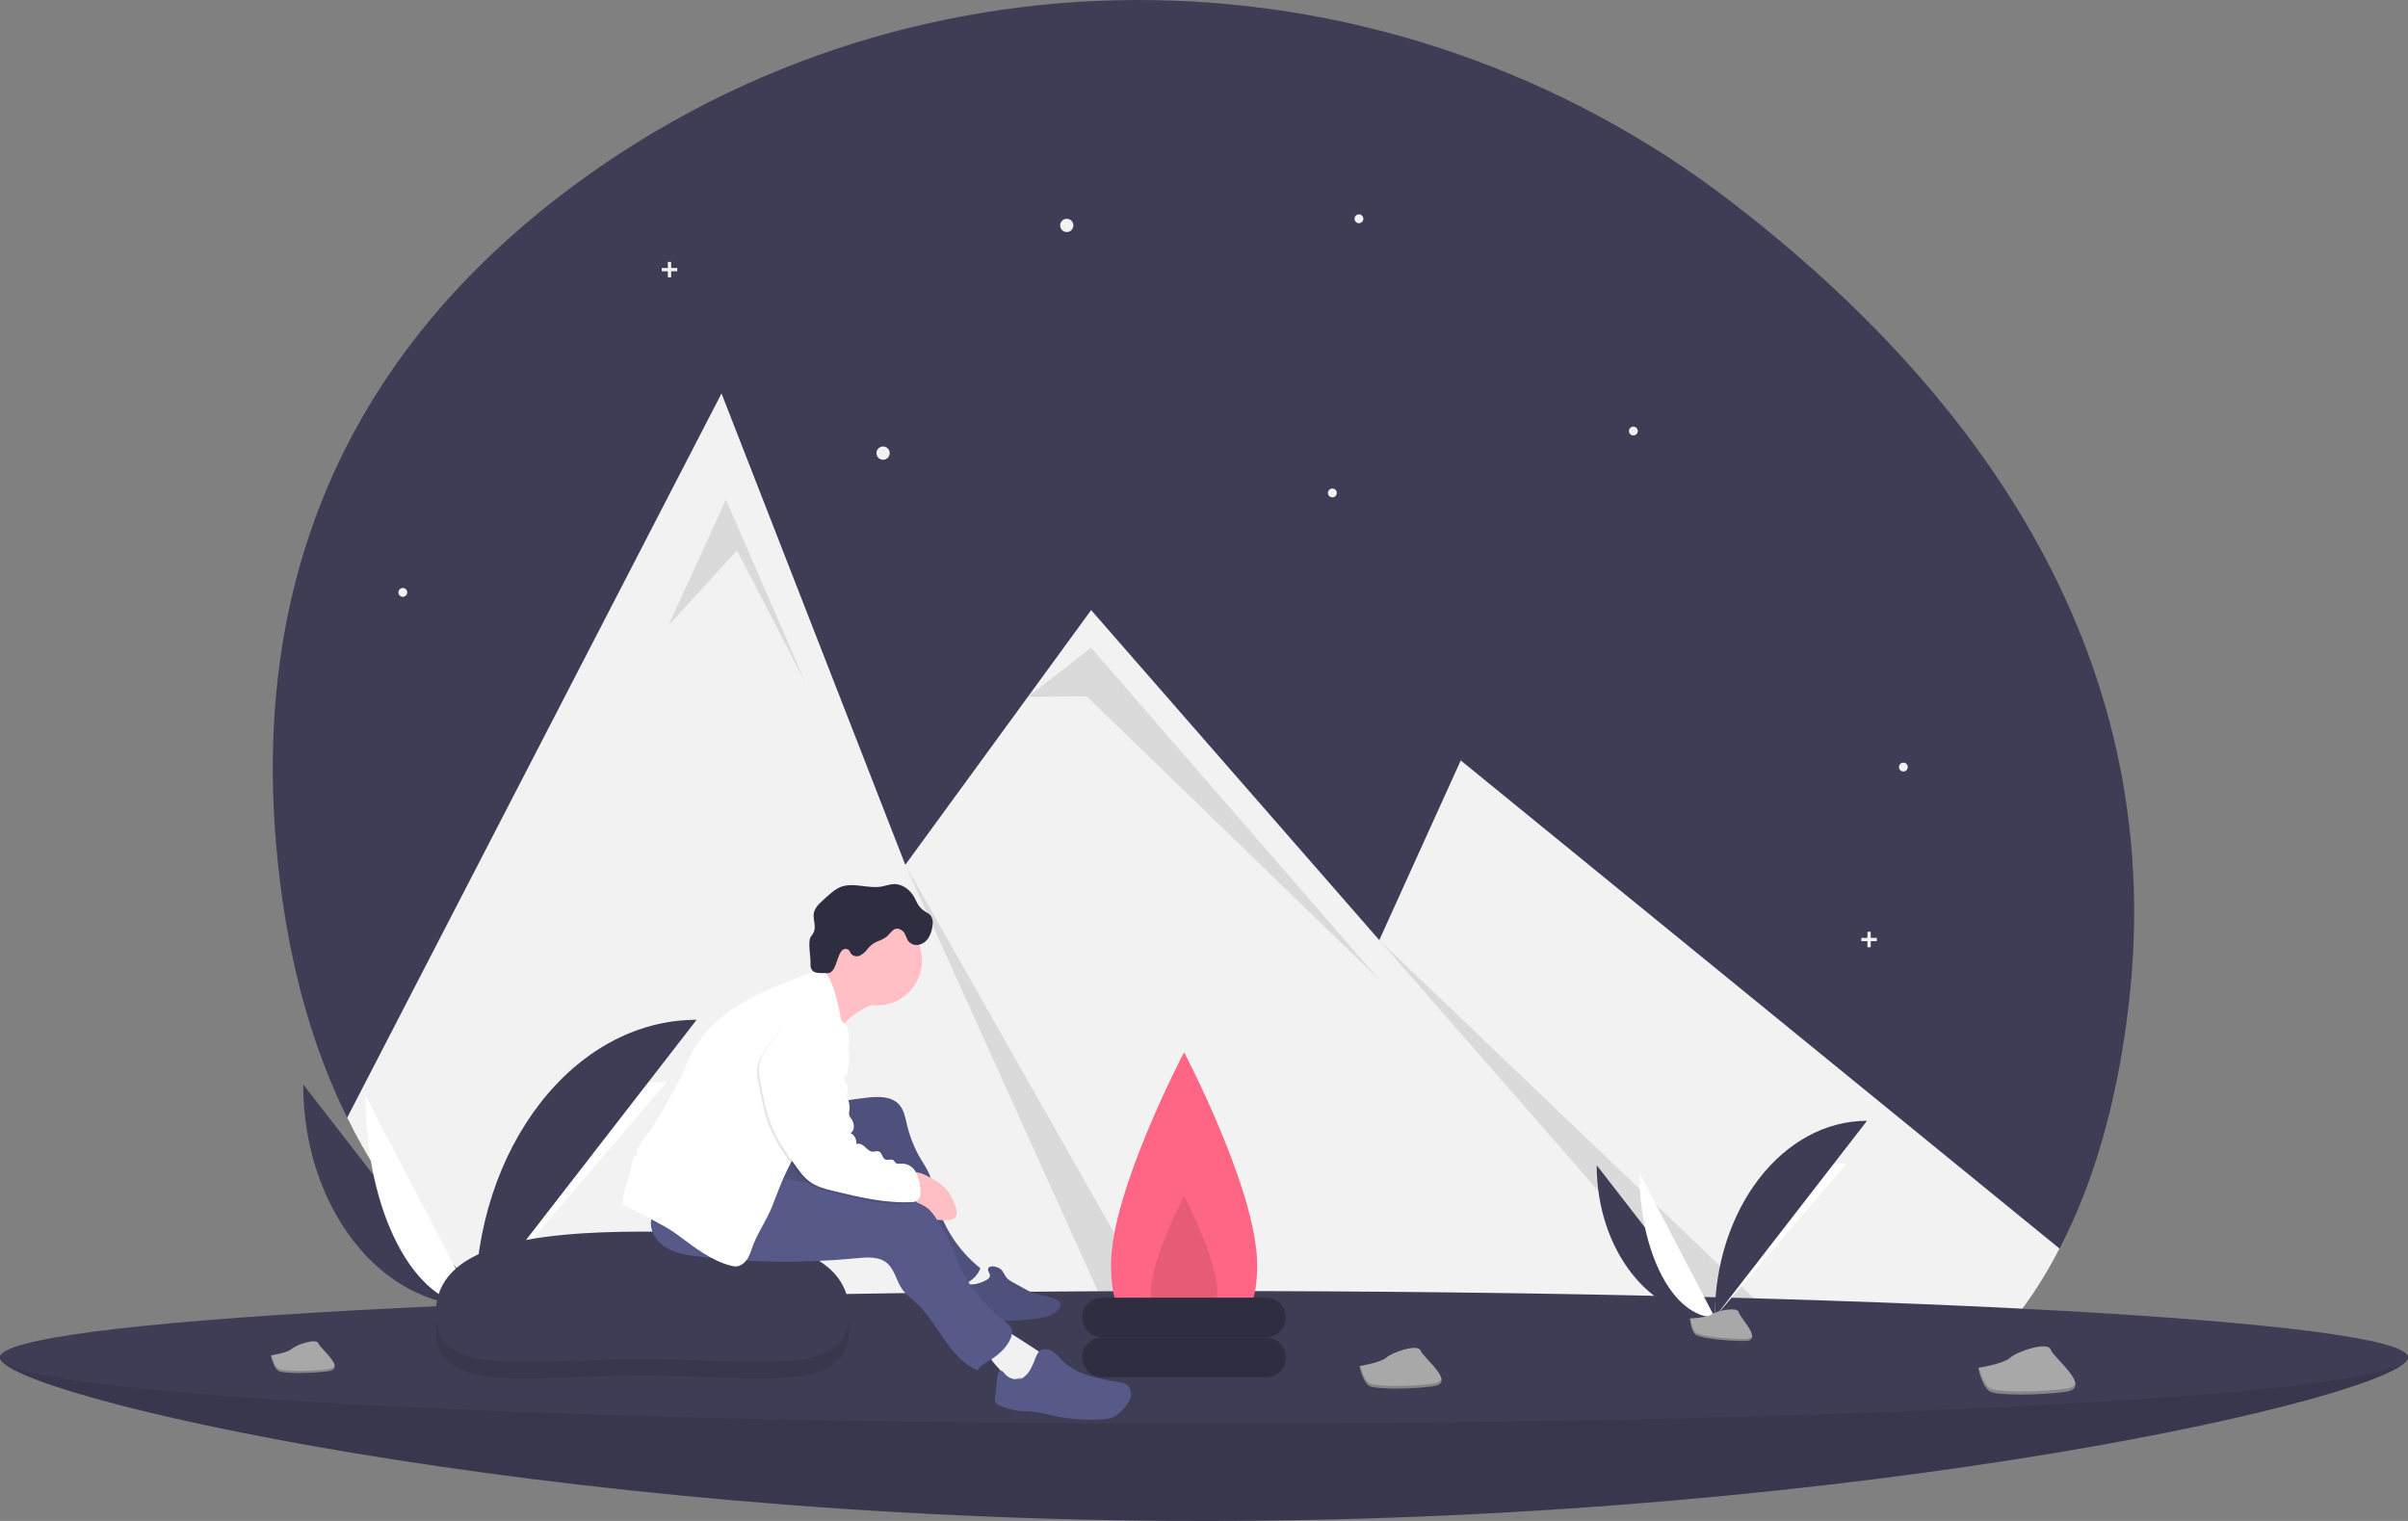 <svg width="152" height="96" viewBox="0 0 152 96" fill="none" xmlns="http://www.w3.org/2000/svg">
<rect x="0" y="0" width="152" height="96" fill="#808080" stroke="none"/>
<g clip-path="url(#clip0)">
<path d="M134.371 63.414C133.634 69.714 132.104 74.773 130.005 78.807C127.211 84.182 122.431 86.348 118.162 88.614C116.928 89.268 115.645 89.825 114.325 90.28C106.556 92.973 97.861 92.259 91.031 90.837C86.24 89.839 81.377 89.225 76.489 89.001C75.095 88.938 73.699 88.907 72.302 88.907C70.148 88.91 31.358 89.645 21.914 70.547C19.583 65.837 17.984 60.082 17.41 53.067C15.785 33.235 24.715 20.21 36.234 11.697C58.024 -4.408 87.892 -3.732 109.36 12.796C123.661 23.806 137.05 40.469 134.371 63.414Z" fill="#3F3D56"/>
<path d="M130.005 78.807C127.211 84.182 123.409 87.743 119.14 90.009C117.906 90.663 116.623 91.22 115.303 91.675C107.534 94.369 98.839 93.654 92.009 92.232C87.218 91.234 82.356 90.62 77.467 90.396C76.073 90.333 74.677 90.302 73.28 90.302C71.126 90.305 68.972 90.385 66.819 90.542C52.824 91.57 31.358 89.645 21.914 70.547L45.544 24.833L54.339 47.386L57.145 54.585L64.881 43.983L68.875 38.508L87.065 59.338L92.206 47.997L127.8 77.011L129.785 78.628L130.005 78.807Z" fill="#F2F2F2"/>
<path opacity="0.1" d="M42.191 39.485L45.824 31.531L50.853 43.113L46.522 34.741L42.191 39.485Z" fill="black"/>
<path opacity="0.1" d="M77.467 90.396C76.073 90.333 74.677 90.302 73.28 90.302L57.145 54.585L77.467 90.396Z" fill="black"/>
<path opacity="0.1" d="M64.881 43.983L68.875 40.881L87.037 61.812L68.596 43.951L64.881 43.983Z" fill="black"/>
<path opacity="0.1" d="M119.14 90.009C117.906 90.663 116.623 91.22 115.303 91.675L87.065 59.338L119.14 90.009Z" fill="black"/>
<path d="M67.338 14.647C67.57 14.647 67.757 14.459 67.757 14.228C67.757 13.997 67.57 13.81 67.338 13.81C67.107 13.81 66.919 13.997 66.919 14.228C66.919 14.459 67.107 14.647 67.338 14.647Z" fill="#F2F2F2"/>
<path d="M55.743 29.02C55.974 29.02 56.162 28.832 56.162 28.601C56.162 28.37 55.974 28.182 55.743 28.182C55.511 28.182 55.324 28.37 55.324 28.601C55.324 28.832 55.511 29.02 55.743 29.02Z" fill="#F2F2F2"/>
<path d="M84.103 31.392C84.257 31.392 84.382 31.267 84.382 31.113C84.382 30.958 84.257 30.834 84.103 30.834C83.949 30.834 83.823 30.958 83.823 31.113C83.823 31.267 83.949 31.392 84.103 31.392Z" fill="#F2F2F2"/>
<path d="M25.427 37.671C25.581 37.671 25.706 37.546 25.706 37.392C25.706 37.238 25.581 37.113 25.427 37.113C25.272 37.113 25.147 37.238 25.147 37.392C25.147 37.546 25.272 37.671 25.427 37.671Z" fill="#F2F2F2"/>
<path d="M85.779 14.088C85.934 14.088 86.059 13.963 86.059 13.809C86.059 13.655 85.934 13.53 85.779 13.53C85.625 13.53 85.5 13.655 85.5 13.809C85.5 13.963 85.625 14.088 85.779 14.088Z" fill="#F2F2F2"/>
<path d="M103.103 27.485C103.257 27.485 103.382 27.36 103.382 27.206C103.382 27.052 103.257 26.927 103.103 26.927C102.949 26.927 102.824 27.052 102.824 27.206C102.824 27.36 102.949 27.485 103.103 27.485Z" fill="#F2F2F2"/>
<path d="M120.147 48.695C120.301 48.695 120.426 48.57 120.426 48.416C120.426 48.262 120.301 48.137 120.147 48.137C119.993 48.137 119.868 48.262 119.868 48.416C119.868 48.57 119.993 48.695 120.147 48.695Z" fill="#F2F2F2"/>
<path d="M42.75 16.916H42.364V16.53H42.158V16.916H41.772V17.122H42.158V17.507H42.364V17.122H42.75V16.916Z" fill="#F2F2F2"/>
<path d="M118.471 59.197H118.085V58.812H117.878V59.197H117.493V59.404H117.878V59.789H118.085V59.404H118.471V59.197Z" fill="#F2F2F2"/>
<path d="M152 85.674C152 87.986 117.974 96 76 96C34.026 96 0 87.986 0 85.674C0 83.362 34.026 87.627 76 87.627C117.974 87.627 152 83.362 152 85.674Z" fill="#3F3D56"/>
<path opacity="0.1" d="M152 85.674C152 87.986 117.974 96 76 96C34.026 96 0 87.986 0 85.674C0 83.362 34.026 87.627 76 87.627C117.974 87.627 152 83.362 152 85.674Z" fill="black"/>
<path d="M76 89.86C117.974 89.86 152 87.986 152 85.674C152 83.362 117.974 81.487 76 81.487C34.026 81.487 0 83.362 0 85.674C0 87.986 34.026 89.86 76 89.86Z" fill="#3F3D56"/>
<path d="M79.353 79.813C79.353 84.437 77.289 83.162 74.743 83.162C72.197 83.162 70.132 84.437 70.132 79.813C70.132 75.189 74.743 66.417 74.743 66.417C74.743 66.417 79.353 75.189 79.353 79.813Z" fill="#FF6584"/>
<path opacity="0.1" d="M76.838 81.582C76.838 83.684 75.9 83.105 74.743 83.105C73.585 83.105 72.647 83.684 72.647 81.582C72.647 79.48 74.743 75.493 74.743 75.493C74.743 75.493 76.838 79.48 76.838 81.582Z" fill="black"/>
<path d="M79.912 84.418H69.573C68.879 84.418 68.316 84.98 68.316 85.674C68.316 86.367 68.879 86.93 69.573 86.93H79.912C80.606 86.93 81.169 86.367 81.169 85.674C81.169 84.98 80.606 84.418 79.912 84.418Z" fill="#2F2E41"/>
<path d="M79.912 81.906H69.573C68.879 81.906 68.316 82.469 68.316 83.162C68.316 83.856 68.879 84.418 69.573 84.418H79.912C80.606 84.418 81.169 83.856 81.169 83.162C81.169 82.469 80.606 81.906 79.912 81.906Z" fill="#2F2E41"/>
<path d="M19.14 68.45C19.14 76.172 23.99 82.421 29.985 82.421Z" fill="#3F3D56"/>
<path d="M29.985 82.421C29.985 74.612 35.397 68.293 42.087 68.293Z" fill="white"/>
<path d="M23.069 69.15C23.069 76.485 26.162 82.421 29.985 82.421Z" fill="white"/>
<path d="M29.985 82.421C29.985 72.442 36.241 64.368 43.973 64.368Z" fill="#3F3D56"/>
<path d="M27.703 82.52C27.703 82.52 29.241 82.473 29.704 82.143C30.168 81.813 32.07 81.42 32.185 81.948C32.3 82.477 34.497 84.578 32.76 84.592C31.024 84.606 28.726 84.322 28.263 84.04C27.8 83.759 27.703 82.52 27.703 82.52Z" fill="#A8A8A8"/>
<path opacity="0.2" d="M32.791 84.408C31.055 84.422 28.757 84.138 28.294 83.856C27.942 83.642 27.801 82.873 27.754 82.518C27.722 82.519 27.703 82.52 27.703 82.52C27.703 82.52 27.8 83.759 28.263 84.04C28.726 84.322 31.024 84.606 32.76 84.592C33.261 84.588 33.435 84.41 33.425 84.146C33.355 84.305 33.164 84.405 32.791 84.408Z" fill="black"/>
<path d="M100.788 73.548C100.788 78.854 104.121 83.148 108.24 83.148Z" fill="#3F3D56"/>
<path d="M108.24 83.148C108.24 77.782 111.959 73.44 116.556 73.44Z" fill="white"/>
<path d="M103.488 74.029C103.488 79.069 105.613 83.148 108.24 83.148Z" fill="white"/>
<path d="M108.24 83.148C108.24 76.291 112.539 70.743 117.852 70.743Z" fill="#3F3D56"/>
<path d="M106.672 83.216C106.672 83.216 107.729 83.184 108.047 82.957C108.366 82.731 109.673 82.46 109.752 82.823C109.831 83.187 111.34 84.63 110.147 84.64C108.954 84.65 107.375 84.454 107.057 84.261C106.739 84.067 106.672 83.216 106.672 83.216Z" fill="#A8A8A8"/>
<path opacity="0.2" d="M110.168 84.513C108.975 84.523 107.396 84.327 107.078 84.134C106.836 83.987 106.74 83.458 106.707 83.214C106.685 83.215 106.672 83.216 106.672 83.216C106.672 83.216 106.739 84.067 107.057 84.26C107.375 84.454 108.954 84.649 110.147 84.639C110.492 84.637 110.611 84.514 110.604 84.333C110.556 84.443 110.425 84.511 110.168 84.513Z" fill="black"/>
<path d="M124.871 86.335C124.871 86.335 126.458 86.094 126.897 85.694C127.335 85.295 129.256 84.649 129.442 85.182C129.627 85.716 132.165 87.617 130.368 87.849C128.572 88.08 126.156 88.073 125.641 87.84C125.127 87.606 124.871 86.335 124.871 86.335Z" fill="#A8A8A8"/>
<path opacity="0.2" d="M130.377 87.654C128.581 87.886 126.165 87.879 125.651 87.645C125.259 87.467 125.017 86.688 124.924 86.326C124.89 86.332 124.871 86.335 124.871 86.335C124.871 86.335 125.127 87.606 125.641 87.84C126.156 88.073 128.572 88.08 130.368 87.849C130.887 87.782 131.044 87.576 131.001 87.304C130.949 87.478 130.763 87.605 130.377 87.654Z" fill="black"/>
<path d="M85.816 86.22C85.816 86.22 87.155 86.017 87.525 85.68C87.896 85.343 89.517 84.798 89.673 85.248C89.83 85.698 91.972 87.302 90.455 87.498C88.939 87.693 86.9 87.687 86.466 87.49C86.032 87.293 85.816 86.22 85.816 86.22Z" fill="#A8A8A8"/>
<path opacity="0.2" d="M90.463 87.334C88.947 87.529 86.908 87.523 86.474 87.326C86.143 87.176 85.939 86.518 85.86 86.213C85.832 86.218 85.816 86.22 85.816 86.22C85.816 86.22 86.032 87.293 86.466 87.49C86.9 87.687 88.939 87.693 90.455 87.498C90.893 87.441 91.025 87.267 90.989 87.038C90.945 87.184 90.789 87.291 90.463 87.334Z" fill="black"/>
<path d="M17.098 85.552C17.098 85.552 18.141 85.394 18.429 85.131C18.718 84.869 19.98 84.445 20.102 84.795C20.223 85.145 21.891 86.394 20.71 86.547C19.53 86.699 17.943 86.694 17.605 86.541C17.267 86.387 17.098 85.552 17.098 85.552Z" fill="#A8A8A8"/>
<path opacity="0.2" d="M20.716 86.419C19.536 86.571 17.949 86.567 17.611 86.413C17.353 86.296 17.194 85.784 17.133 85.547C17.111 85.55 17.098 85.552 17.098 85.552C17.098 85.552 17.267 86.387 17.605 86.541C17.943 86.694 19.53 86.699 20.71 86.547C21.051 86.503 21.154 86.368 21.126 86.189C21.092 86.303 20.97 86.386 20.716 86.419Z" fill="black"/>
<path opacity="0.1" d="M53.605 83.91C53.605 88.127 47.72 86.822 40.514 86.822C33.309 86.822 27.511 88.127 27.511 83.91C27.511 79.692 33.395 78.775 40.601 78.775C47.806 78.775 53.605 79.693 53.605 83.91Z" fill="black"/>
<path d="M53.605 82.871C53.605 87.088 47.72 85.784 40.514 85.784C33.309 85.784 27.511 87.088 27.511 82.871C27.511 78.654 33.395 77.737 40.601 77.737C47.806 77.737 53.605 78.654 53.605 82.871Z" fill="#3F3D56"/>
<path d="M54.727 63.55C54.379 63.728 54.049 63.937 53.741 64.174C53.431 64.414 53.193 64.735 53.055 65.102C52.882 64.695 52.739 64.276 52.631 63.848C52.386 63.08 52.096 62.327 51.763 61.593C52.31 61.385 52.784 61.022 53.127 60.549C53.797 61.215 54.486 61.911 54.82 62.795C54.877 62.947 55.045 63.11 55.084 63.246C55.139 63.439 54.873 63.47 54.727 63.55Z" fill="#FFBFC5"/>
<path d="M61.036 79.805C61.769 80.037 62.452 80.402 63.051 80.882C63.096 80.91 63.128 80.954 63.142 81.006C63.157 81.122 63.002 81.169 62.89 81.201C62.559 81.296 62.348 81.607 62.105 81.85C61.861 82.092 61.47 82.283 61.186 82.089C61.111 82.032 61.046 81.963 60.993 81.886L59.793 80.321C60.2 80.094 60.628 79.907 61.07 79.761" fill="#F1F1F1"/>
<path d="M63.194 80.131C63.352 80.293 63.421 80.526 63.577 80.691C63.682 80.79 63.802 80.874 63.932 80.937L64.85 81.442C64.992 81.525 65.14 81.595 65.294 81.651C65.467 81.699 65.643 81.736 65.821 81.761C66.076 81.808 66.325 81.882 66.564 81.98C66.744 82.053 66.945 82.18 66.944 82.375C66.937 82.47 66.898 82.559 66.834 82.63C66.472 83.085 65.831 83.186 65.252 83.247C63.999 83.38 62.716 83.479 61.491 83.184C61.252 83.14 61.026 83.042 60.83 82.898C60.46 82.592 60.386 82.035 60.525 81.575C60.564 81.399 60.668 81.244 60.816 81.142C61.011 81.031 61.252 81.082 61.475 81.065C61.713 81.033 61.942 80.96 62.155 80.849C62.295 80.786 62.456 80.704 62.486 80.538C62.514 80.384 62.332 80.229 62.37 80.091C62.455 79.785 63.047 79.982 63.194 80.131Z" fill="#575A89"/>
<path opacity="0.1" d="M63.194 80.131C63.352 80.293 63.421 80.526 63.577 80.691C63.682 80.79 63.802 80.874 63.932 80.937L64.85 81.442C64.992 81.525 65.14 81.595 65.294 81.651C65.467 81.699 65.643 81.736 65.821 81.761C66.076 81.808 66.325 81.882 66.564 81.98C66.744 82.053 66.945 82.18 66.944 82.375C66.937 82.47 66.898 82.559 66.834 82.63C66.472 83.085 65.831 83.186 65.252 83.247C63.999 83.38 62.716 83.479 61.491 83.184C61.252 83.14 61.026 83.042 60.83 82.898C60.46 82.592 60.386 82.035 60.525 81.575C60.564 81.399 60.668 81.244 60.816 81.142C61.011 81.031 61.252 81.082 61.475 81.065C61.713 81.033 61.942 80.96 62.155 80.849C62.295 80.786 62.456 80.704 62.486 80.538C62.514 80.384 62.332 80.229 62.37 80.091C62.455 79.785 63.047 79.982 63.194 80.131Z" fill="black"/>
<path d="M65.324 85.14C65.453 85.225 65.581 85.309 65.71 85.394C65.828 85.457 65.925 85.553 65.99 85.671C66.073 85.867 65.96 86.089 65.835 86.261C65.457 86.777 64.942 87.176 64.348 87.412C64.142 87.498 63.924 87.552 63.702 87.573C63.651 87.581 63.599 87.574 63.552 87.554C63.435 87.492 63.452 87.324 63.45 87.191C63.446 86.806 63.155 86.493 62.893 86.21C62.631 85.927 62.364 85.579 62.424 85.198C62.478 84.974 62.593 84.769 62.756 84.606C62.901 84.424 63.072 84.263 63.262 84.129C63.534 83.951 63.63 84.047 63.887 84.21C64.368 84.517 64.847 84.827 65.324 85.14Z" fill="#F1F1F1"/>
<path d="M64.07 87.017C64.175 87.044 64.285 87.045 64.391 87.022C64.496 86.998 64.594 86.949 64.678 86.88C64.844 86.741 64.978 86.569 65.072 86.374C65.166 86.201 65.248 86.021 65.317 85.837C65.397 85.621 65.472 85.382 65.662 85.251C65.892 85.092 66.217 85.154 66.451 85.307C66.672 85.479 66.874 85.673 67.056 85.886C67.542 86.339 68.132 86.667 68.774 86.841C69.413 87.013 70.06 87.151 70.714 87.255C70.845 87.273 70.971 87.313 71.088 87.375C71.35 87.535 71.438 87.893 71.365 88.192C71.272 88.486 71.106 88.752 70.881 88.965C70.705 89.174 70.486 89.344 70.239 89.462C70.03 89.538 69.81 89.58 69.588 89.585C68.511 89.658 67.429 89.574 66.377 89.334C65.991 89.229 65.597 89.151 65.2 89.099C64.958 89.078 64.714 89.085 64.472 89.068C63.99 89.035 63.518 88.911 63.083 88.702C62.976 88.663 62.887 88.589 62.829 88.492C62.798 88.403 62.791 88.307 62.81 88.214L62.971 86.808C62.985 86.685 63.026 86.533 63.148 86.514C63.264 86.496 63.348 86.615 63.421 86.706C63.563 86.876 63.757 86.993 63.972 87.04C64.188 87.087 64.413 87.061 64.613 86.967" fill="#575A89"/>
<path d="M54.746 69.281C55.453 69.201 56.272 69.188 56.75 69.714C57.043 70.037 57.132 70.489 57.233 70.912C57.392 71.624 57.65 72.309 57.999 72.949C58.224 73.345 58.496 73.717 58.669 74.139C58.845 74.571 58.91 75.039 59.014 75.494C59.428 77.293 60.439 78.9 61.883 80.052C61.628 80.745 60.891 81.14 60.173 81.317C60.021 81.382 59.852 81.393 59.693 81.35C59.533 81.306 59.393 81.211 59.295 81.078C58.96 80.716 58.647 80.334 58.359 79.933C57.326 78.555 56.276 77.147 55.713 75.519C55.516 74.947 55.318 74.281 54.762 74.042C54.445 73.906 54.083 73.948 53.742 74.006C52.982 74.135 52.234 74.326 51.505 74.579C50.728 74.849 49.839 75.181 49.128 74.769C48.703 74.521 48.45 74.047 48.356 73.564C48.286 73.077 48.285 72.583 48.355 72.095C48.359 71.875 48.412 71.658 48.51 71.46C48.608 71.312 48.734 71.184 48.881 71.085C49.516 70.603 50.222 70.223 50.974 69.959C51.692 69.706 52.464 69.62 53.213 69.495C53.722 69.41 54.233 69.339 54.746 69.281Z" fill="#575A89"/>
<path opacity="0.1" d="M54.746 69.281C55.453 69.201 56.272 69.188 56.75 69.714C57.043 70.037 57.132 70.489 57.233 70.912C57.392 71.624 57.65 72.309 57.999 72.949C58.224 73.345 58.496 73.717 58.669 74.139C58.845 74.571 58.91 75.039 59.014 75.494C59.428 77.293 60.439 78.9 61.883 80.052C61.628 80.745 60.891 81.14 60.173 81.317C60.021 81.382 59.852 81.393 59.693 81.35C59.533 81.306 59.393 81.211 59.295 81.078C58.96 80.716 58.647 80.334 58.359 79.933C57.326 78.555 56.276 77.147 55.713 75.519C55.516 74.947 55.318 74.281 54.762 74.042C54.445 73.906 54.083 73.948 53.742 74.006C52.982 74.135 52.234 74.326 51.505 74.579C50.728 74.849 49.839 75.181 49.128 74.769C48.703 74.521 48.45 74.047 48.356 73.564C48.286 73.077 48.285 72.583 48.355 72.095C48.359 71.875 48.412 71.658 48.51 71.46C48.608 71.312 48.734 71.184 48.881 71.085C49.516 70.603 50.222 70.223 50.974 69.959C51.692 69.706 52.464 69.62 53.213 69.495C53.722 69.41 54.233 69.339 54.746 69.281Z" fill="black"/>
<path d="M58.791 74.37C59.119 74.536 59.42 74.749 59.684 75.004C59.957 75.325 60.164 75.696 60.294 76.096C60.352 76.23 60.387 76.372 60.399 76.517C60.404 76.59 60.393 76.663 60.366 76.73C60.339 76.798 60.297 76.859 60.243 76.908C60.112 76.992 59.957 77.029 59.802 77.015C59.597 77.017 59.392 77.012 59.187 76.999C59.063 76.998 58.94 76.975 58.824 76.93C58.717 76.876 58.621 76.804 58.54 76.716C58.18 76.382 57.885 75.984 57.67 75.543C57.522 75.216 57.277 74.463 57.511 74.123C57.752 73.773 58.537 74.226 58.791 74.37Z" fill="#FFBFC5"/>
<path d="M48.884 74.254C49.929 74.588 51.041 74.626 52.134 74.728C53.972 74.9 55.787 75.258 57.552 75.798C57.921 75.888 58.268 76.049 58.574 76.273C58.81 76.491 59.01 76.746 59.166 77.026C59.453 77.463 59.714 77.917 59.945 78.386C60.144 78.81 60.295 79.254 60.479 79.684C61.1 81.123 62.081 82.378 63.328 83.328C63.556 83.501 63.81 83.69 63.868 83.969C63.895 84.15 63.865 84.334 63.784 84.497C63.514 85.123 62.955 85.579 62.368 85.928C62.116 86.078 61.839 86.231 61.715 86.496C60.822 86.129 60.16 85.344 59.608 84.554C59.056 83.763 58.566 82.914 57.859 82.258C57.547 81.969 57.193 81.718 56.948 81.371C56.574 80.841 56.473 80.117 55.97 79.708C55.463 79.297 54.735 79.353 54.085 79.416C50.754 79.742 47.397 79.706 44.074 79.308C43.383 79.225 42.674 79.12 42.075 78.766C41.477 78.411 41.011 77.746 41.096 77.056C41.175 76.41 41.714 75.898 42.314 75.646C42.914 75.393 43.577 75.347 44.224 75.275C45.813 75.12 47.377 74.777 48.884 74.254V74.254Z" fill="#575A89"/>
<path d="M39.329 75.595C39.411 75.047 39.624 74.529 39.757 73.991C39.824 73.653 39.909 73.319 40.011 72.99C40.015 72.981 40.018 72.972 40.022 72.962C40.056 72.959 40.089 72.949 40.118 72.932C40.148 72.915 40.173 72.892 40.193 72.865C40.211 72.817 40.216 72.764 40.208 72.714C40.205 72.66 40.206 72.607 40.212 72.553C40.431 72.187 40.67 71.834 40.928 71.494C41.38 70.854 41.772 70.173 42.163 69.494C42.484 68.937 42.805 68.379 43.071 67.793C43.27 67.354 43.437 66.901 43.658 66.472C44.441 64.946 45.849 63.822 47.364 63.014C48.817 62.239 50.388 61.717 51.915 61.101C51.955 61.139 51.99 61.181 52.022 61.226C52.847 62.353 52.936 63.834 53.276 65.189C53.413 65.736 53.596 66.281 53.596 66.844C53.596 67.676 53.197 68.451 52.802 69.183C52.448 69.883 52.03 70.548 51.554 71.171C51.321 71.46 51.063 71.73 50.828 72.017C49.865 73.197 49.309 74.647 48.768 76.07C48.455 76.894 47.944 77.624 47.6 78.436C47.468 78.748 47.391 79.084 47.225 79.379C47.059 79.674 46.77 79.934 46.431 79.936C46.332 79.933 46.233 79.917 46.138 79.89C44.911 79.574 43.883 78.763 42.864 78.012C42.681 77.878 42.498 77.745 42.307 77.624C42.114 77.502 41.914 77.392 41.714 77.283C41.562 77.2 41.41 77.117 41.259 77.034C40.761 76.762 40.264 76.489 39.745 76.259C39.59 76.196 39.44 76.12 39.298 76.03C39.297 75.884 39.307 75.739 39.329 75.595V75.595Z" fill="white"/>
<path d="M55.374 63.457C56.935 63.457 58.201 62.193 58.201 60.633C58.201 59.073 56.935 57.809 55.374 57.809C53.812 57.809 52.546 59.073 52.546 60.633C52.546 62.193 53.812 63.457 55.374 63.457Z" fill="#FFBFC5"/>
<path d="M57.276 59.311C57.344 59.431 57.448 59.526 57.572 59.584C57.697 59.643 57.836 59.662 57.972 59.638C58.107 59.611 58.235 59.556 58.347 59.476C58.459 59.396 58.552 59.294 58.622 59.175C58.759 58.937 58.842 58.671 58.863 58.396C58.885 58.291 58.886 58.182 58.865 58.077C58.845 57.971 58.804 57.87 58.745 57.78C58.639 57.678 58.518 57.594 58.386 57.53C58.204 57.416 58.051 57.261 57.94 57.078C57.861 56.948 57.804 56.805 57.733 56.67C57.475 56.182 56.975 55.785 56.423 55.803C56.158 55.812 55.906 55.912 55.644 55.958C54.768 56.112 53.815 55.648 53.002 56.01C52.801 56.107 52.615 56.231 52.449 56.378C52.22 56.567 52 56.765 51.788 56.974C51.605 57.13 51.466 57.332 51.386 57.559C51.276 57.973 51.538 58.436 51.371 58.831C51.314 58.944 51.246 59.051 51.167 59.151C50.983 59.421 51.183 60.477 51.163 60.803C51.139 60.963 51.18 61.125 51.276 61.255C51.41 61.404 51.634 61.417 51.834 61.419L52.201 61.424C52.255 61.428 52.311 61.422 52.364 61.407C52.436 61.375 52.499 61.326 52.548 61.265C52.854 60.943 52.92 59.893 53.363 59.896C53.431 59.893 53.497 59.91 53.554 59.946C53.635 60.005 53.658 60.113 53.715 60.195C53.781 60.271 53.869 60.325 53.967 60.348C54.065 60.371 54.168 60.362 54.26 60.322C54.443 60.237 54.603 60.108 54.724 59.947C54.845 59.786 54.991 59.647 55.157 59.534C55.394 59.396 55.661 59.336 55.891 59.18C56.083 59.05 56.193 58.862 56.365 58.718C56.434 58.659 56.521 58.624 56.612 58.619C56.703 58.614 56.793 58.639 56.868 58.69C57.14 58.832 57.152 59.064 57.276 59.311Z" fill="#2F2E41"/>
<path opacity="0.1" d="M50.743 64.287C51.403 64.194 52.076 64.248 52.713 64.445C52.925 64.494 53.117 64.608 53.262 64.771C53.344 64.894 53.398 65.035 53.419 65.182C53.548 65.857 53.465 66.556 53.18 67.182C53.16 67.213 53.146 67.249 53.141 67.285C53.135 67.322 53.137 67.36 53.147 67.396C53.176 67.439 53.213 67.477 53.257 67.505C53.297 67.543 53.328 67.589 53.349 67.64C53.369 67.691 53.379 67.746 53.376 67.801C53.374 67.856 53.36 67.91 53.336 67.959C53.311 68.008 53.276 68.052 53.233 68.086C53.181 68.125 53.112 68.158 53.101 68.223C53.09 68.293 53.156 68.348 53.208 68.397C53.283 68.471 53.338 68.562 53.369 68.663C53.4 68.763 53.404 68.87 53.383 68.973C53.355 69.056 53.336 69.142 53.326 69.229C53.337 69.335 53.368 69.438 53.418 69.532C53.504 69.745 53.534 69.976 53.504 70.203C53.476 70.311 53.474 70.423 53.496 70.532C53.527 70.603 53.569 70.67 53.621 70.729C53.824 71.003 53.868 71.461 53.574 71.632C53.7 71.697 53.803 71.799 53.868 71.925C53.933 72.051 53.957 72.194 53.937 72.334C54.113 72.24 54.326 72.36 54.473 72.496C54.62 72.631 54.77 72.796 54.969 72.806C55.108 72.813 55.254 72.741 55.381 72.798C55.574 72.885 55.567 73.197 55.757 73.291C55.923 73.373 56.155 73.239 56.297 73.359C56.346 73.4 56.371 73.465 56.419 73.508C56.526 73.607 56.694 73.565 56.84 73.559C57.013 73.564 57.181 73.614 57.329 73.704C57.477 73.794 57.598 73.921 57.681 74.072C57.844 74.377 57.942 74.712 57.97 75.056C58.007 75.243 58.004 75.436 57.959 75.622C57.935 75.714 57.885 75.797 57.814 75.861C57.743 75.925 57.655 75.967 57.56 75.981C55.825 76.093 54.112 75.677 52.423 75.266C51.927 75.146 51.422 75.004 51.008 74.706C50.632 74.434 50.355 74.05 50.086 73.672C49.589 72.977 49.088 72.276 48.732 71.499C48.274 70.499 48.07 69.404 47.87 68.323C47.801 68.032 47.776 67.734 47.797 67.436C47.857 67.089 47.99 66.758 48.188 66.465C48.426 66.077 48.691 65.705 48.978 65.352C49.415 64.792 50.044 64.414 50.743 64.287Z" fill="black"/>
<path d="M50.857 64.173C51.517 64.079 52.19 64.133 52.827 64.331C53.04 64.38 53.232 64.493 53.376 64.657C53.459 64.78 53.512 64.921 53.533 65.067C53.663 65.743 53.58 66.442 53.294 67.068C53.274 67.099 53.261 67.134 53.255 67.171C53.249 67.208 53.252 67.246 53.261 67.282C53.29 67.325 53.328 67.362 53.371 67.391C53.411 67.429 53.442 67.475 53.463 67.526C53.483 67.577 53.493 67.632 53.491 67.687C53.488 67.742 53.475 67.796 53.45 67.845C53.425 67.894 53.391 67.937 53.348 67.972C53.295 68.01 53.226 68.044 53.216 68.108C53.205 68.178 53.27 68.234 53.322 68.283C53.397 68.356 53.453 68.448 53.483 68.548C53.514 68.649 53.519 68.756 53.497 68.859C53.469 68.942 53.45 69.028 53.441 69.114C53.451 69.221 53.482 69.324 53.533 69.418C53.619 69.631 53.648 69.862 53.618 70.089C53.591 70.197 53.588 70.309 53.61 70.417C53.641 70.489 53.683 70.556 53.735 70.615C53.938 70.888 53.983 71.346 53.688 71.518C53.814 71.583 53.917 71.685 53.982 71.811C54.047 71.937 54.071 72.08 54.051 72.22C54.227 72.126 54.441 72.246 54.587 72.381C54.734 72.516 54.884 72.682 55.083 72.692C55.222 72.699 55.369 72.627 55.495 72.684C55.688 72.771 55.682 73.083 55.871 73.177C56.038 73.259 56.269 73.125 56.411 73.244C56.46 73.286 56.486 73.35 56.533 73.394C56.641 73.492 56.809 73.451 56.955 73.445C57.127 73.45 57.296 73.5 57.444 73.59C57.591 73.68 57.712 73.806 57.796 73.958C57.959 74.263 58.057 74.598 58.084 74.942C58.122 75.129 58.118 75.322 58.073 75.508C58.05 75.6 57.999 75.683 57.928 75.747C57.857 75.811 57.769 75.853 57.675 75.867C55.939 75.979 54.227 75.563 52.537 75.152C52.041 75.032 51.536 74.89 51.122 74.591C50.746 74.32 50.47 73.936 50.2 73.558C49.703 72.863 49.203 72.162 48.847 71.385C48.389 70.384 48.184 69.29 47.984 68.208C47.915 67.918 47.891 67.62 47.911 67.322C47.971 66.974 48.105 66.643 48.302 66.351C48.541 65.963 48.805 65.591 49.093 65.237C49.53 64.678 50.158 64.299 50.857 64.173Z" fill="white"/>
</g>
<defs>
<clipPath id="clip0">
<rect width="152" height="96" fill="white"/>
</clipPath>
</defs>
</svg>
